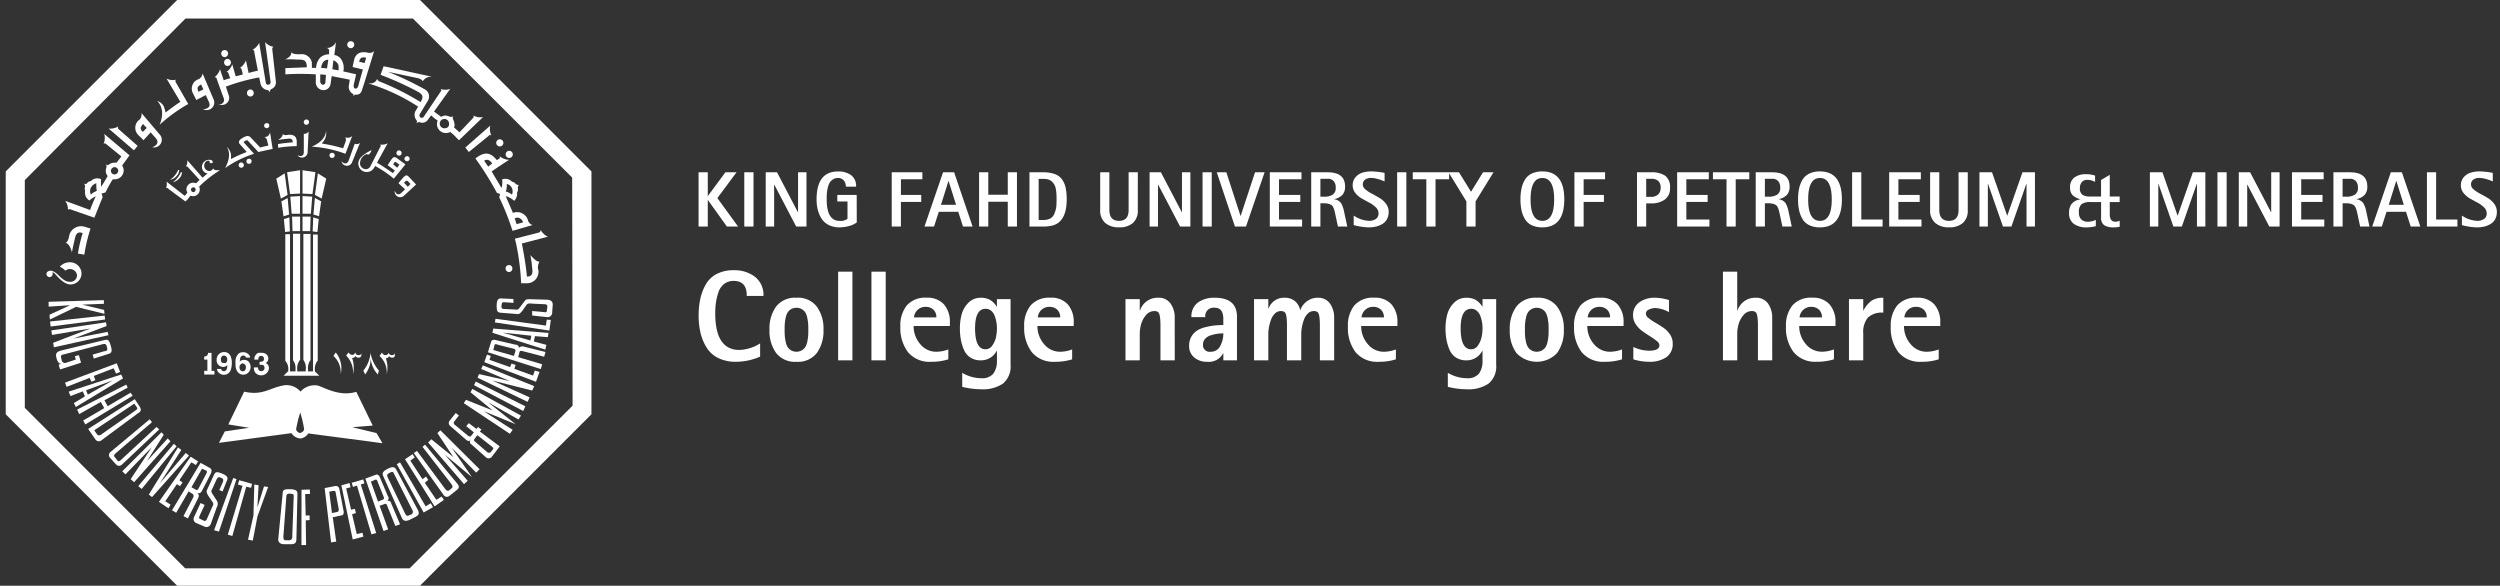 <svg xmlns="http://www.w3.org/2000/svg" xmlns:xlink="http://www.w3.org/1999/xlink" width="350" height="82" viewBox="0 0 350 82"><rect x="0" y="0" width="350" height="82" fill="#333333" stroke="none"/><defs><clipPath id="a"><rect width="350" height="82" fill="#fff"/></clipPath></defs><g clip-path="url(#a)"><g transform="translate(1 14)"><path d="M9.882,3.982H7.542q.036-2.106-1.836-2.106a2.082,2.082,0,0,0-1.35.45,2.48,2.48,0,0,0-.8,1.206,8.265,8.265,0,0,0-.333,1.431,10.982,10.982,0,0,0-.09,1.449q0,5.13,3.384,5.13a5.737,5.737,0,0,0,2.9-.918v1.854a8.5,8.5,0,0,1-3.384.72,5.476,5.476,0,0,1-2.457-.513,3.958,3.958,0,0,1-1.62-1.431A6.844,6.844,0,0,1,1.089,9.22,10.249,10.249,0,0,1,.81,6.736a10.922,10.922,0,0,1,.243-2.394,7.058,7.058,0,0,1,.774-2A3.712,3.712,0,0,1,3.348.9,4.992,4.992,0,0,1,5.706.382a4.7,4.7,0,0,1,3,.927A3.2,3.2,0,0,1,9.882,3.982Zm7.47,1.494a5.2,5.2,0,0,1,.936,3.24,5.271,5.271,0,0,1-.927,3.249A3.338,3.338,0,0,1,14.508,13.2a3.338,3.338,0,0,1-2.853-1.233,5.271,5.271,0,0,1-.927-3.249,5.271,5.271,0,0,1,.927-3.249,3.338,3.338,0,0,1,2.853-1.233A3.3,3.3,0,0,1,17.352,5.476ZM16.146,9.508q.018-.324.018-.792t-.018-.783a6.393,6.393,0,0,0-.108-.792,2.661,2.661,0,0,0-.252-.774,1.437,1.437,0,0,0-.5-.513,1.527,1.527,0,0,0-1.566,0,1.437,1.437,0,0,0-.495.513,2.661,2.661,0,0,0-.252.774,6.393,6.393,0,0,0-.108.792q-.018.315-.018.783t.018.783a6.393,6.393,0,0,0,.108.792,2.661,2.661,0,0,0,.252.774,1.437,1.437,0,0,0,.495.513,1.527,1.527,0,0,0,1.566,0,1.437,1.437,0,0,0,.5-.513,2.661,2.661,0,0,0,.252-.774A6.436,6.436,0,0,0,16.146,9.508ZM22.338,13h-2V.58h2ZM27,13H25V.58h2Zm8.982-4.806H30.906a3.8,3.8,0,0,0,.909,2.511,2.882,2.882,0,0,0,2.313,1.089,4.882,4.882,0,0,0,1.638-.324v1.386a7.685,7.685,0,0,1-2.394.342,3.907,3.907,0,0,1-3.249-1.341,5.591,5.591,0,0,1-1.071-3.591A4.435,4.435,0,0,1,29.961,5.3a3.423,3.423,0,0,1,2.763-1.071,3.073,3.073,0,0,1,2.43.936,3.694,3.694,0,0,1,.828,2.538Zm-1.89-1.206a1.424,1.424,0,0,0-.414-1.08,1.522,1.522,0,0,0-1.1-.4,1.563,1.563,0,0,0-1.1.414,1.637,1.637,0,0,0-.522,1.062Zm10.386,6.606a3.1,3.1,0,0,1-1.071,2.664,4.992,4.992,0,0,1-3.015.792,11.335,11.335,0,0,1-2.682-.342V14.746a5.326,5.326,0,0,0,2.646.756,2.054,2.054,0,0,0,1.71-.639A2.958,2.958,0,0,0,42.57,13V11.668h-.036A2.458,2.458,0,0,1,40.32,13a2.614,2.614,0,0,1-1.476-.4,2.422,2.422,0,0,1-.909-1.116,6.733,6.733,0,0,1-.423-1.422,8.829,8.829,0,0,1-.126-1.539,7.539,7.539,0,0,1,.243-1.953,3.642,3.642,0,0,1,.936-1.62,2.347,2.347,0,0,1,1.755-.711,2.55,2.55,0,0,1,1.278.288,2.89,2.89,0,0,1,.936.936h.036V4.432h1.908ZM42.57,8.518a4.959,4.959,0,0,0-.306-1.728,1.663,1.663,0,0,0-.495-.729,1.181,1.181,0,0,0-.783-.279q-1.476,0-1.476,2.736,0,2.934,1.476,2.934a1.138,1.138,0,0,0,.963-.567,3.122,3.122,0,0,0,.5-1.179A6.322,6.322,0,0,0,42.57,8.518Zm10.746-.324H48.24a3.8,3.8,0,0,0,.909,2.511,2.882,2.882,0,0,0,2.313,1.089A4.882,4.882,0,0,0,53.1,11.47v1.386a7.685,7.685,0,0,1-2.394.342,3.907,3.907,0,0,1-3.249-1.341,5.591,5.591,0,0,1-1.071-3.591A4.435,4.435,0,0,1,47.3,5.3a3.423,3.423,0,0,1,2.763-1.071,3.073,3.073,0,0,1,2.43.936,3.694,3.694,0,0,1,.828,2.538Zm-1.89-1.206a1.424,1.424,0,0,0-.414-1.08,1.522,1.522,0,0,0-1.1-.4,1.563,1.563,0,0,0-1.1.414,1.637,1.637,0,0,0-.522,1.062ZM67.464,13h-2V8.1q0-1.548-.306-1.836a.806.806,0,0,0-.576-.162,1.465,1.465,0,0,0-1.152.576,3.3,3.3,0,0,0-.675,1.269,5.089,5.089,0,0,0-.189,1.341V13h-2V4.432h2v1.6H62.6a2.583,2.583,0,0,1,2.538-1.8,2,2,0,0,1,1.737.81,3.353,3.353,0,0,1,.585,2.016Zm8.712,0H74.268v-.99h-.036A2.238,2.238,0,0,1,72,13.2a2.708,2.708,0,0,1-1.8-.6,2.034,2.034,0,0,1-.72-1.647A2.437,2.437,0,0,1,69.8,9.67a2.512,2.512,0,0,1,.783-.837,3.927,3.927,0,0,1,1.17-.477,8.726,8.726,0,0,1,1.251-.234q.54-.054,1.26-.072V7.2q0-1.566-1.206-1.566a1.161,1.161,0,0,0-1.314,1.314H69.8A2.375,2.375,0,0,1,70.713,4.9a3.876,3.876,0,0,1,2.349-.666q3.114,0,3.114,2.664ZM74.268,9.22a5.98,5.98,0,0,0-.864.063,5.66,5.66,0,0,0-.909.216,1.712,1.712,0,0,0-.774.486,1.138,1.138,0,0,0-.3.783.923.923,0,0,0,1.062,1.026A1.439,1.439,0,0,0,73.827,11,3.6,3.6,0,0,0,74.268,9.22ZM89.784,13h-2V8.1q0-1.548-.306-1.836a.806.806,0,0,0-.576-.162,1.133,1.133,0,0,0-.81.351,2.274,2.274,0,0,0-.549.882,6.5,6.5,0,0,0-.279,1.035,5.26,5.26,0,0,0-.09.918V13h-2V8.1q0-1.548-.306-1.836a.806.806,0,0,0-.576-.162,1.133,1.133,0,0,0-.81.351,2.274,2.274,0,0,0-.549.882,6.5,6.5,0,0,0-.279,1.035,5.26,5.26,0,0,0-.09.918V13h-2V4.432h2V5.746H80.6a2.279,2.279,0,0,1,2.25-1.512,2.2,2.2,0,0,1,1.413.45,2.139,2.139,0,0,1,.747,1.26h.036A2.646,2.646,0,0,1,86,4.711a2.45,2.45,0,0,1,1.458-.477,2,2,0,0,1,1.737.81,3.353,3.353,0,0,1,.585,2.016ZM98.64,8.194H93.564a3.8,3.8,0,0,0,.909,2.511,2.882,2.882,0,0,0,2.313,1.089,4.882,4.882,0,0,0,1.638-.324v1.386a7.685,7.685,0,0,1-2.394.342,3.907,3.907,0,0,1-3.249-1.341A5.591,5.591,0,0,1,91.71,8.266,4.435,4.435,0,0,1,92.619,5.3a3.423,3.423,0,0,1,2.763-1.071,3.073,3.073,0,0,1,2.43.936,3.694,3.694,0,0,1,.828,2.538ZM96.75,6.988a1.424,1.424,0,0,0-.414-1.08,1.522,1.522,0,0,0-1.1-.4,1.563,1.563,0,0,0-1.1.414,1.637,1.637,0,0,0-.522,1.062Zm15.714,6.606a3.1,3.1,0,0,1-1.071,2.664,4.992,4.992,0,0,1-3.015.792,11.335,11.335,0,0,1-2.682-.342V14.746a5.326,5.326,0,0,0,2.646.756,2.054,2.054,0,0,0,1.71-.639,2.958,2.958,0,0,0,.5-1.863V11.668h-.036A2.458,2.458,0,0,1,108.306,13a2.614,2.614,0,0,1-1.476-.4,2.422,2.422,0,0,1-.909-1.116,6.733,6.733,0,0,1-.423-1.422,8.829,8.829,0,0,1-.126-1.539,7.539,7.539,0,0,1,.243-1.953,3.642,3.642,0,0,1,.936-1.62,2.347,2.347,0,0,1,1.755-.711,2.55,2.55,0,0,1,1.278.288,2.89,2.89,0,0,1,.936.936h.036V4.432h1.908Zm-1.908-5.076a4.959,4.959,0,0,0-.306-1.728,1.663,1.663,0,0,0-.5-.729,1.181,1.181,0,0,0-.783-.279q-1.476,0-1.476,2.736,0,2.934,1.476,2.934a1.138,1.138,0,0,0,.963-.567,3.122,3.122,0,0,0,.5-1.179A6.323,6.323,0,0,0,110.556,8.518ZM121,5.476a5.2,5.2,0,0,1,.936,3.24A5.271,5.271,0,0,1,121,11.965a3.917,3.917,0,0,1-5.706,0,5.271,5.271,0,0,1-.927-3.249,5.271,5.271,0,0,1,.927-3.249,3.338,3.338,0,0,1,2.853-1.233A3.3,3.3,0,0,1,121,5.476ZM119.79,9.508q.018-.324.018-.792t-.018-.783a6.392,6.392,0,0,0-.108-.792,2.661,2.661,0,0,0-.252-.774,1.437,1.437,0,0,0-.5-.513,1.527,1.527,0,0,0-1.566,0,1.437,1.437,0,0,0-.5.513,2.661,2.661,0,0,0-.252.774,6.392,6.392,0,0,0-.108.792q-.018.315-.018.783t.018.783a6.392,6.392,0,0,0,.108.792,2.661,2.661,0,0,0,.252.774,1.437,1.437,0,0,0,.5.513,1.527,1.527,0,0,0,1.566,0,1.437,1.437,0,0,0,.5-.513,2.661,2.661,0,0,0,.252-.774A6.435,6.435,0,0,0,119.79,9.508ZM130.3,8.194h-5.076a3.8,3.8,0,0,0,.909,2.511,2.882,2.882,0,0,0,2.313,1.089,4.882,4.882,0,0,0,1.638-.324v1.386a7.685,7.685,0,0,1-2.394.342,3.907,3.907,0,0,1-3.249-1.341,5.591,5.591,0,0,1-1.071-3.591,4.435,4.435,0,0,1,.909-2.961,3.423,3.423,0,0,1,2.763-1.071,3.073,3.073,0,0,1,2.43.936,3.694,3.694,0,0,1,.828,2.538Zm-1.89-1.206A1.424,1.424,0,0,0,128,5.908a1.522,1.522,0,0,0-1.1-.4,1.563,1.563,0,0,0-1.1.414,1.637,1.637,0,0,0-.522,1.062Zm8.766,3.636a2.19,2.19,0,0,1-.918,1.953,4.057,4.057,0,0,1-2.322.621,7.468,7.468,0,0,1-2.268-.342V11.128a5.376,5.376,0,0,0,2.178.522q1.476,0,1.476-.774a.841.841,0,0,0-.378-.585,8.37,8.37,0,0,0-.927-.657q-.549-.342-1.089-.729a3.658,3.658,0,0,1-.918-.954,2.123,2.123,0,0,1-.378-1.2,2.17,2.17,0,0,1,.882-1.89,3.682,3.682,0,0,1,2.2-.63,7.567,7.567,0,0,1,1.944.324V6.25a4.335,4.335,0,0,0-1.908-.576,2.1,2.1,0,0,0-.882.207.644.644,0,0,0-.45.585.852.852,0,0,0,.387.621,7.347,7.347,0,0,0,.945.639q.558.324,1.107.693a3.424,3.424,0,0,1,.936.945A2.213,2.213,0,0,1,137.178,10.624ZM151.11,13h-2V8.1q0-1.548-.306-1.836a.806.806,0,0,0-.576-.162,1.465,1.465,0,0,0-1.152.576,3.3,3.3,0,0,0-.675,1.269,5.089,5.089,0,0,0-.189,1.341V13h-2V.58h2V6.034h.036a2.583,2.583,0,0,1,2.538-1.8,2,2,0,0,1,1.737.81,3.353,3.353,0,0,1,.585,2.016Zm8.856-4.806H154.89A3.8,3.8,0,0,0,155.8,10.7a2.882,2.882,0,0,0,2.313,1.089,4.882,4.882,0,0,0,1.638-.324v1.386a7.685,7.685,0,0,1-2.394.342,3.907,3.907,0,0,1-3.249-1.341,5.591,5.591,0,0,1-1.071-3.591,4.435,4.435,0,0,1,.909-2.961,3.423,3.423,0,0,1,2.763-1.071,3.073,3.073,0,0,1,2.43.936,3.694,3.694,0,0,1,.828,2.538Zm-1.89-1.206a1.424,1.424,0,0,0-.414-1.08,1.522,1.522,0,0,0-1.1-.4,1.563,1.563,0,0,0-1.1.414,1.637,1.637,0,0,0-.522,1.062Zm8.586-.666a2.854,2.854,0,0,0-2.16.693,3.185,3.185,0,0,0-.648,2.223V13h-2V4.432h2V6.016h.036a3.828,3.828,0,0,1,1.134-1.368,2.88,2.88,0,0,1,1.638-.414Zm7.974,1.872H169.56a3.8,3.8,0,0,0,.909,2.511,2.882,2.882,0,0,0,2.313,1.089,4.882,4.882,0,0,0,1.638-.324v1.386a7.685,7.685,0,0,1-2.394.342,3.907,3.907,0,0,1-3.249-1.341,5.591,5.591,0,0,1-1.071-3.591,4.435,4.435,0,0,1,.909-2.961,3.423,3.423,0,0,1,2.763-1.071,3.073,3.073,0,0,1,2.43.936,3.694,3.694,0,0,1,.828,2.538Zm-1.89-1.206a1.424,1.424,0,0,0-.414-1.08,1.522,1.522,0,0,0-1.1-.4,1.563,1.563,0,0,0-1.1.414,1.637,1.637,0,0,0-.522,1.062Z" transform="translate(96 23.45)" fill="#fff"/><path d="M6.325,0H4.763L2.112-3.7H2.09V0H.8V-7.59H2.09v3.311h.022L4.554-7.59H6.116L3.432-3.982ZM8.492,0H7.2V-7.59H8.492Zm7.414,0H14.465L11.4-5.863h-.022V0H10.2V-7.59h1.584L14.707-2h.022V-7.59h1.177Zm7.04-.572A3.124,3.124,0,0,1,21.84-.06a4.951,4.951,0,0,1-1.281.181,3.355,3.355,0,0,1-1.5-.313,2.521,2.521,0,0,1-1.007-.863,4.071,4.071,0,0,1-.55-1.237,5.918,5.918,0,0,1-.181-1.512q0-3.905,3-3.9a3,3,0,0,1,1.837.517,1.873,1.873,0,0,1,.693,1.606h-1.43a1.29,1.29,0,0,0-.292-.869,1.007,1.007,0,0,0-.809-.341,1.257,1.257,0,0,0-.737.214,1.472,1.472,0,0,0-.467.511,2.784,2.784,0,0,0-.253.748,5.214,5.214,0,0,0-.11.775q-.016.325-.017.743,0,3.014,1.815,3.014a1.531,1.531,0,0,0,1.1-.3v-2.42h-1.43v-.913h2.717Zm9.185-6.039h-3v2.189h2.838v.979H29.128V0H27.841V-7.59h4.29ZM39.16,0H37.818l-.66-2.057H34.43L33.77,0H32.428l2.6-7.59h1.551ZM36.85-3.036,35.805-6.369h-.022L34.738-3.036ZM45.375,0H44.088V-3.465H41.36V0H40.073V-7.59H41.36v3.146h2.728V-7.59h1.287Zm6.963-3.817q0,3.047-1.859,3.641A4.92,4.92,0,0,1,49.005,0H47.124V-7.59h1.881a4.854,4.854,0,0,1,1.633.237,2.145,2.145,0,0,1,1.023.732,3.08,3.08,0,0,1,.522,1.166A7.45,7.45,0,0,1,52.338-3.817Zm-1.419,0q0-.429-.016-.72a6.327,6.327,0,0,0-.077-.66,1.964,1.964,0,0,0-.187-.605,2.086,2.086,0,0,0-.33-.451,1.23,1.23,0,0,0-.533-.319,2.557,2.557,0,0,0-.77-.1h-.594V-.913h.594a2.14,2.14,0,0,0,1.078-.231,1.448,1.448,0,0,0,.572-.759,3.529,3.529,0,0,0,.231-.935Q50.919-3.245,50.919-3.817Zm11.374,1.5A2.31,2.31,0,0,1,61.6-.484a2.848,2.848,0,0,1-1.936.6A2.828,2.828,0,0,1,57.734-.5a2.291,2.291,0,0,1-.709-1.82V-7.59h1.287v5.269q0,1.529,1.353,1.529t1.342-1.529V-7.59h1.287ZM69.652,0H68.211L65.142-5.863H65.12V0H63.943V-7.59h1.584L68.453-2h.022V-7.59h1.177Zm2.992,0H71.357V-7.59h1.287Zm7.4-7.59L77.44,0H75.889L73.348-7.59H74.69l1.98,6.105h.022L78.705-7.59ZM85.294,0H80.773V-7.59h4.433v.979H82.06v2.189h2.981v.979H82.06V-.979h3.234Zm6.325,0H90.31l-.352-1.639q-.088-.418-.137-.6a2.778,2.778,0,0,0-.16-.429.768.768,0,0,0-.264-.341,1.526,1.526,0,0,0-.407-.171,2.342,2.342,0,0,0-.627-.072h-.506V0H86.57V-7.59h2.3q2.442,0,2.442,1.991a1.684,1.684,0,0,1-.374,1.171,2.136,2.136,0,0,1-1.133.589v.022a1.45,1.45,0,0,1,.929.523,3.539,3.539,0,0,1,.424,1.16ZM90-5.456a1.309,1.309,0,0,0-.286-.9,1.069,1.069,0,0,0-.847-.325H87.857v2.508h.506a2.245,2.245,0,0,0,1.2-.275A1.1,1.1,0,0,0,90-5.456Zm7.414,3.421a2.072,2.072,0,0,1-.237,1.007,1.733,1.733,0,0,1-.644.677,3.183,3.183,0,0,1-.885.358,4.375,4.375,0,0,1-1.029.115,8.812,8.812,0,0,1-2.1-.319V-1.529a4.173,4.173,0,0,0,2.145.737,1.653,1.653,0,0,0,.951-.259.9.9,0,0,0,.379-.8,1.146,1.146,0,0,0-.374-.825,3.755,3.755,0,0,0-.9-.655q-.528-.281-1.062-.583a3.084,3.084,0,0,1-.908-.775,1.676,1.676,0,0,1-.374-1.067,1.677,1.677,0,0,1,.4-1.149,2.1,2.1,0,0,1,.963-.632,4.139,4.139,0,0,1,1.243-.176,9.848,9.848,0,0,1,1.859.209v1.188q-.44-.176-.649-.247t-.567-.154a3.056,3.056,0,0,0-.687-.082,1.379,1.379,0,0,0-.819.231.806.806,0,0,0-.325.7.9.9,0,0,0,.374.682,4.807,4.807,0,0,0,.9.594q.528.275,1.062.594a3.124,3.124,0,0,1,.908.819A1.853,1.853,0,0,1,97.416-2.035ZM99.891,0H98.6V-7.59h1.287Zm5.984-6.611h-1.9V0h-1.287V-6.611h-1.9V-7.59h5.093Zm6.215-.979-2.508,4.07V0h-1.287V-3.52l-2.5-4.07h1.463l1.683,2.728,1.683-2.728Zm6.842-.121Q122-7.711,122-3.8T118.932.121a3.353,3.353,0,0,1-1.5-.308,2.213,2.213,0,0,1-.951-.869,4.1,4.1,0,0,1-.473-1.227,7.236,7.236,0,0,1-.143-1.513,7.236,7.236,0,0,1,.143-1.512,4.1,4.1,0,0,1,.473-1.227,2.213,2.213,0,0,1,.951-.869A3.353,3.353,0,0,1,118.932-7.711Zm0,6.919q1.65,0,1.65-3t-1.65-3q-1.65,0-1.65,3T118.932-.792Zm8.778-5.819h-3v2.189h2.838v.979h-2.838V0H123.42V-7.59h4.29ZM136.8-5.4a1.866,1.866,0,0,1-.748,1.644,3.268,3.268,0,0,1-1.914.523h-.671V0h-1.287V-7.59h1.958a3.463,3.463,0,0,1,1.98.473A1.946,1.946,0,0,1,136.8-5.4Zm-1.309,0a1.262,1.262,0,0,0-.33-.979,1.5,1.5,0,0,0-1.023-.3h-.671v2.53h.671a1.452,1.452,0,0,0,.984-.319A1.169,1.169,0,0,0,135.487-5.4ZM142.318,0H137.8V-7.59h4.433v.979h-3.146v2.189h2.981v.979h-2.981V-.979h3.234ZM147.9-6.611h-1.9V0h-1.287V-6.611h-1.9V-7.59H147.9ZM153.846,0h-1.309l-.352-1.639q-.088-.418-.137-.6a2.778,2.778,0,0,0-.16-.429.768.768,0,0,0-.264-.341,1.526,1.526,0,0,0-.407-.171,2.342,2.342,0,0,0-.627-.072h-.506V0H148.8V-7.59h2.3q2.442,0,2.442,1.991a1.684,1.684,0,0,1-.374,1.171,2.136,2.136,0,0,1-1.133.589v.022a1.45,1.45,0,0,1,.93.523,3.539,3.539,0,0,1,.423,1.16Zm-1.617-5.456a1.309,1.309,0,0,0-.286-.9,1.069,1.069,0,0,0-.847-.325h-1.012v2.508h.506a2.245,2.245,0,0,0,1.2-.275A1.1,1.1,0,0,0,152.229-5.456Zm5.566-2.255q3.069,0,3.069,3.916T157.795.121a3.353,3.353,0,0,1-1.5-.308,2.213,2.213,0,0,1-.951-.869,4.1,4.1,0,0,1-.473-1.227,7.236,7.236,0,0,1-.143-1.513,7.236,7.236,0,0,1,.143-1.512,4.1,4.1,0,0,1,.473-1.227,2.213,2.213,0,0,1,.951-.869A3.353,3.353,0,0,1,157.795-7.711Zm0,6.919q1.65,0,1.65-3t-1.65-3q-1.65,0-1.65,3T157.795-.792ZM166.562,0h-4.268V-7.59h1.287V-.979h2.981Zm5.445,0h-4.521V-7.59h4.433v.979h-3.146v2.189h2.981v.979h-2.981V-.979h3.234Zm6.479-2.321a2.31,2.31,0,0,1-.693,1.837,2.848,2.848,0,0,1-1.936.6,2.828,2.828,0,0,1-1.93-.621,2.291,2.291,0,0,1-.71-1.82V-7.59H174.5v5.269q0,1.529,1.353,1.529T177.2-2.321V-7.59h1.287ZM187.891,0h-1.177V-5.984h-.022L184.6,0h-1.188l-2.09-5.984H181.3V0h-1.177V-7.59h1.76L184-1.529h.022l2.123-6.061h1.749ZM199.76.033a3.969,3.969,0,0,1-.88.088,2.3,2.3,0,0,1-1.287-.3,1.234,1.234,0,0,1-.44-1.1V-3.421h-1.5a1.993,1.993,0,0,0-1.243.3,1.483,1.483,0,0,0-.363,1.177,1.277,1.277,0,0,0,.33.952,1.309,1.309,0,0,0,.957.324,2.386,2.386,0,0,0,1.078-.264v.88a5.071,5.071,0,0,1-1.287.176,2.987,2.987,0,0,1-1.777-.484,1.776,1.776,0,0,1-.676-1.551,1.93,1.93,0,0,1,.391-1.293,1.973,1.973,0,0,1,1.2-.6v-.022a2.411,2.411,0,0,1-1.094-.556,1.457,1.457,0,0,1-.357-1.072,1.632,1.632,0,0,1,.621-1.425,2.743,2.743,0,0,1,1.634-.445,3.9,3.9,0,0,1,1.243.2v.88a2.2,2.2,0,0,0-1.1-.286.926.926,0,0,0-.764.319,1.287,1.287,0,0,0-.258.836,1.055,1.055,0,0,0,.357.935,1.951,1.951,0,0,0,1.083.242h1.518v-2.31l1.221-.726V-4.2h1.386v.781h-1.386v1.716q0,1.034.792,1.034a1.64,1.64,0,0,0,.594-.143ZM211.75,0h-1.177V-5.984h-.022L208.461,0h-1.188l-2.09-5.984h-.022V0h-1.177V-7.59h1.76l2.112,6.061h.022L210-7.59h1.749Zm2.981,0h-1.287V-7.59h1.287Zm7.414,0H220.7l-3.069-5.863h-.022V0h-1.177V-7.59h1.584L220.946-2h.022V-7.59h1.177ZM228.4,0h-4.521V-7.59h4.433v.979H225.17v2.189h2.981v.979H225.17V-.979H228.4Zm6.325,0H233.42l-.352-1.639q-.088-.418-.137-.6a2.778,2.778,0,0,0-.16-.429.768.768,0,0,0-.264-.341,1.526,1.526,0,0,0-.407-.171,2.342,2.342,0,0,0-.627-.072h-.506V0H229.68V-7.59h2.3q2.442,0,2.442,1.991a1.684,1.684,0,0,1-.374,1.171,2.136,2.136,0,0,1-1.133.589v.022a1.45,1.45,0,0,1,.93.523,3.539,3.539,0,0,1,.423,1.16Zm-1.617-5.456a1.309,1.309,0,0,0-.286-.9,1.069,1.069,0,0,0-.847-.325h-1.012v2.508h.506a2.245,2.245,0,0,0,1.2-.275A1.1,1.1,0,0,0,233.112-5.456ZM241.846,0H240.5l-.66-2.057h-2.728L236.456,0h-1.342l2.6-7.59h1.551Zm-2.31-3.036-1.045-3.333h-.022l-1.045,3.333ZM247.038,0H242.77V-7.59h1.287V-.979h2.981Zm5.522-2.035a2.072,2.072,0,0,1-.236,1.007,1.733,1.733,0,0,1-.644.677,3.183,3.183,0,0,1-.885.358,4.375,4.375,0,0,1-1.029.115,8.812,8.812,0,0,1-2.1-.319V-1.529a4.173,4.173,0,0,0,2.145.737,1.653,1.653,0,0,0,.951-.259.9.9,0,0,0,.38-.8,1.146,1.146,0,0,0-.374-.825,3.756,3.756,0,0,0-.9-.655q-.528-.281-1.061-.583a3.084,3.084,0,0,1-.908-.775,1.676,1.676,0,0,1-.374-1.067,1.677,1.677,0,0,1,.4-1.149,2.1,2.1,0,0,1,.963-.632,4.139,4.139,0,0,1,1.243-.176,9.848,9.848,0,0,1,1.859.209v1.188q-.44-.176-.649-.247t-.566-.154a3.056,3.056,0,0,0-.687-.082,1.379,1.379,0,0,0-.82.231.806.806,0,0,0-.324.7.9.9,0,0,0,.374.682,4.806,4.806,0,0,0,.9.594q.528.275,1.061.594a3.124,3.124,0,0,1,.908.819A1.853,1.853,0,0,1,252.56-2.035Z" transform="translate(96 17.711)" fill="#fff"/></g><g transform="translate(0.803)"><path d="M72.6,56.88l-6.95-3.46-.23.51,6.89,3.61Z" transform="translate(0.143)" fill="#fff"/><path d="M58,0H24L0,24V58L24,82H58L82,58V24ZM79.36,56.79,56.54,79.57H25.12L2.67,57.1V25.21L25.17,2.59H57L79.3,24.86Z" fill="#fff"/><path d="M38.14,20.69a16.76,16.76,0,0,1,2.6-.23v-.59c0-.71-.34-1.06-1.19-1,0,0-.58.16-.76-.12a.71.71,0,0,1-.2.47,1.93,1.93,0,0,1-.48.39,9.284,9.284,0,0,1,1-.15c.36,0,1.1-.28,1.07.47h0a20.44,20.44,0,0,0-2.07.24Z" fill="#fff"/><path d="M41.88,18.73h-.15v2.55h0c0,.87-.85.48-.9.44a.79.79,0,0,0,1.44-.48l.13-2.86a.64.64,0,0,1-.52.35Z" fill="#fff"/><path d="M42.08,17.47a.37.37,0,0,0,.38-.35.36.36,0,0,0-.33-.39.371.371,0,1,0-.05.74Z" fill="#fff"/><path d="M49,20.15h-.15L48,22.5h0c-.33.79-1,.11-1,.08a.78.78,0,0,0,1.51.08L49.6,20a.67.67,0,0,1-.6.15Z" fill="#fff"/><path d="M45.67,22.11a.36.36,0,0,0,.39-.36.34.34,0,0,0-.34-.35.33.33,0,0,0-.39.32.35.35,0,0,0,.34.39Z" fill="#fff"/><path d="M48.52,19s-.25.43-1,.23a.57.57,0,0,1,.09.47c0,.08-.2.55-.37,1.06a25,25,0,0,0-3-.67,2.79,2.79,0,0,0,.45-.63,2.07,2.07,0,0,0,.15-1.17c0,.31-.13,1.45-2,2.24a16.47,16.47,0,0,1,4.72,1Z" fill="#fff"/><path d="M57.45,25.83,56.38,24.7c-.31-.28-.45-.12-.8.23l-.6.71.92.87-.53.51h0c-.6.54-.91-.28-.91-.32a.78.78,0,0,0,1.33.67Zm-1.7-.26.19-.16a.24.24,0,0,1,.4,0l.33.35-.38.39Z" fill="#fff"/><path d="M55.07,21.79a.36.36,0,0,0,.36-.35.4.4,0,0,0-.35-.39.38.38,0,0,0-.38.39A.36.36,0,0,0,55.07,21.79Z" fill="#fff"/><path d="M56.18,22.58a.37.37,0,0,0,.37-.35.36.36,0,0,0-.36-.36.37.37,0,0,0-.37.36.36.36,0,0,0,.36.35Z" fill="#fff"/><path d="M54.78,22.15c-.35-.24-.54-.2-.82.23l-.49.75,1,.74-.27.36c-.4-.28-1.62-1.1-2.22-1.45l1.49-2.72a1.59,1.59,0,0,1-1.08.16.19.19,0,0,1,.08.28s-1.39,2.71-1.4,2.75a.72.72,0,0,1-1,.35.83.83,0,0,1-.45-.94,1.42,1.42,0,0,1,.93-1.1.24.24,0,0,0,.36,0,1,1,0,0,0,.29-.55c-.33.19-1.49.74-1.75,1.45a1.18,1.18,0,0,0,2.1,1.06l.17-.28a15.84,15.84,0,0,1,2.61,1.77l1.63-2Zm-.53.86.14-.23c.12-.16.18-.16.34,0l.39.27-.32.43Z" fill="#fff"/><path d="M36.56,17.94a.36.36,0,0,0,.34-.39.34.34,0,0,0-.39-.31.351.351,0,1,0,.05.7Z" fill="#fff"/><path d="M33,23.48a.36.36,0,0,0,.34-.39.4.4,0,0,0-.4-.35.38.38,0,0,0-.33.39.36.36,0,0,0,.39.35Z" fill="#fff"/><path d="M34.09,22.93a.35.35,0,0,0,.33-.39.33.33,0,0,0-.39-.31.34.34,0,0,0-.33.39.33.33,0,0,0,.39.31Z" fill="#fff"/><path d="M36.77,20.38c-.58.12-1.15.27-1.15.27l-1.29-1.37a.66.66,0,0,0-.56-.24,2.67,2.67,0,0,0-.86.43c-.21.16-.37.44-.17.67l1,1.14a18.82,18.82,0,0,0-2.22,1,2.42,2.42,0,0,0,0-.75,2,2,0,0,0-.59-1c.17.24.76,1.22-.22,3a15,15,0,0,1,4.05-2L33.3,19.91a.75.75,0,0,1,.53-.28l1.54,1.65c.54-.12,1.39-.31,2-.43L37,18.53a1,1,0,0,1-.33.55,3.4,3.4,0,0,0-.52.2s.32-.16.44.39Z" fill="#fff"/><path d="M30,23.83h-.47c-.42,0-.5-.27-.5-.27a.56.56,0,0,1-.72.35.72.72,0,0,1-.52-.74c0-.47.41-.79.74-.63,0,.16.05.31.15.31s.31,0,.3-.19a.26.26,0,0,0-.2-.24,1,1,0,0,0-1.31.87.93.93,0,0,0,.8,1,7.169,7.169,0,0,0-.71.59l-2.14-2.44a1.35,1.35,0,0,1-.22.9.173.173,0,0,1,.24,0c.13.11,1.13,1.22,1.7,1.85-.21.19-.36.35-.48.47a1.05,1.05,0,0,0-.36-.08.94.94,0,0,0-1,.87.85.85,0,0,0,.13.5,3.85,3.85,0,0,1-.37.47l-2.56-2a1.43,1.43,0,0,1-.06.94.16.16,0,0,1,.25,0c.17.16,2.48,1.85,2.48,1.85l.12-.16h.06c.01,0,.3-.39.51-.66a.73.73,0,0,0,.3.07.92.92,0,0,0,1-.86.86.86,0,0,0-.09-.47A16.26,16.26,0,0,1,30,23.83ZM26.24,26.9a.37.37,0,0,1-.31-.35.34.34,0,0,1,.36-.32.31.31,0,0,1,.29.36.33.33,0,0,1-.34.31Z" fill="#fff"/><path d="M23,25.17a3,3,0,0,0,1.13-1.37h.15a1.18,1.18,0,0,1-.37.86,1.48,1.48,0,0,1-.91.51Z" fill="#fff"/><path d="M23.38,25.52a3.19,3.19,0,0,0,1.13-1.41h.15a1.15,1.15,0,0,1-.36.86,1.73,1.73,0,0,1-.92.55Z" fill="#fff"/><path d="M37.31,6.87c0-.31.23-.31.23-.31a1.92,1.92,0,0,1-1.23-.67l.77,5.57a.35.35,0,0,1-.28.4.32.32,0,0,1-.39-.28L35.48,6a2.14,2.14,0,0,1-1,1s.25-.12.31.19c0,.12.28,1.49.51,2.71a13,13,0,0,0-1.3.32l-.37-1.77a2.19,2.19,0,0,1-.9,1.1s.23-.12.3.2l.17.66c-.35.12-.71.2-1,.28L31.71,9a2.09,2.09,0,0,1-.84,1.1s.23-.12.32.2l.24.66a6.05,6.05,0,0,0-.91.28L30,9.7a2.18,2.18,0,0,1-.81,1.14.24.24,0,0,1,.34.16c0,.07,1,2.78,1,2.78a.62.62,0,0,1-.6.83.57.57,0,0,1-.24-.08.87.87,0,0,0,.5.16,1,1,0,0,0,1.06-1.26l-.43-1.3a26.43,26.43,0,0,1,4.66-1.29c.11.51.19.86.19.86a1.13,1.13,0,0,0,.93.9c.26,0,.35.36.35.36a.79.79,0,0,1,.18-.47,1,1,0,0,0,.69-1.06h0S37.34,7.07,37.31,6.87Z" fill="#fff"/><path d="M48.31,6.75a.49.49,0,0,0,.48-.51.46.46,0,0,0-.48-.47.48.48,0,0,0-.5.47.51.51,0,0,0,.5.51Z" fill="#fff"/><path d="M64.83,21.28l-.49-.63,3.49-3.06A2.18,2.18,0,0,0,68,19a.22.22,0,0,0-.37,0Z" fill="#fff"/><path d="M18.46,20.42l-.51.63L14.41,18a2.22,2.22,0,0,0,1.38-.32.256.256,0,0,0,0,.39Z" fill="#fff"/><path d="M30.65,8a.51.51,0,0,0,.48-.51.48.48,0,1,0-.96-.01.5.5,0,0,0,.48.52Z" fill="#fff"/><path d="M31.05,9.23a.47.47,0,0,0,.48-.48.51.51,0,0,0-.48-.51.5.5,0,0,0-.48.51.47.47,0,0,0,.48.48Z" fill="#fff"/><path d="M34.25,13.51a.47.47,0,0,0,.47-.48.5.5,0,0,0-.47-.51.51.51,0,0,0-.48.51.47.47,0,0,0,.48.48Z" fill="#fff"/><path d="M11,35.65A23.24,23.24,0,0,1,11.87,32L11,31.73a1.72,1.72,0,0,0-2.1,1.18s-.13,1-.51,1.06a1.22,1.22,0,0,1,.55.51,2.82,2.82,0,0,1,.32.86s.23-1.14.3-1.41c.16-.51.16-1.73,1.21-1.29h0a19.87,19.87,0,0,0-.66,2.86Z" fill="#fff"/><path d="M27.56,10.29a1.11,1.11,0,0,1-.51.78A1.39,1.39,0,0,0,26.18,13l.5,1L28,13.31l.44.95h0c.45,1-.78,1.06-.85,1a1.06,1.06,0,0,0,1.48-1.41ZM27,12.84a.75.75,0,0,1-.11-.63c.06-.16.46-.39.46-.39l.32.7Z" fill="#fff"/><path d="M19,15.82a1.11,1.11,0,0,1-.24.91,1.4,1.4,0,0,0-.25,2.12l.78.78,1-1.1.7.79h0c.75.86-.41,1.29-.49,1.29a1.08,1.08,0,0,0,1-1.84Zm.2,2.64a.77.77,0,0,1-.31-.55,1.54,1.54,0,0,1,.33-.55l.52.55Z" fill="#fff"/><path d="M23.8,11.5c-.15-.27.09-.35.09-.35A2,2,0,0,1,22.51,11l1.94,3.26c-.51.32-1.3.9-2.08,1.49a3.59,3.59,0,0,0-.32-1,1.71,1.71,0,0,0-.85-.63c.32.32,1.16,1.34.35,3.34a22.12,22.12,0,0,1,4-2.9Z" fill="#fff"/><path d="M51.58,7.14a.92.92,0,0,1-.87.24c-1.15-.27-1.74.23-1.92.94l-.23,1.06L50,9.73l-.57,2s-.1.74-.49.67-.16-.79-.16-.79l.27-1.21L47.26,10A2.16,2.16,0,0,0,47,8.36a1.388,1.388,0,0,0-1-.66l.24-1.81a1.41,1.41,0,0,1-1.35.82h0a.44.44,0,0,1,.38.55v.35A1.75,1.75,0,0,0,44,8.09a2.28,2.28,0,0,0-.55,1.41h-.59V8.79a1.45,1.45,0,0,0-1.53-1.21S40.22,7.7,40,7.3a.93.93,0,0,1-.23.59,2,2,0,0,1-.66.43,12.81,12.81,0,0,1,1.37,0c.92.08,1.68-.19,1.67,1.1l-3,.12v.87a33.851,33.851,0,0,1,4.26,0v1.11a1.075,1.075,0,0,0,.93,1.09,1,1,0,0,0,1.14-.9l.15-1.06c.54.12,1.68.32,2.54.51l-.12.75a1.1,1.1,0,0,0,.6,1.25.4.4,0,0,1,0,.36.74.74,0,0,1,.28-.28c.62.08.87-.27,1-.82C50,12.33,51.49,7.42,51.58,7.14Zm-6.83,4.44a.34.34,0,0,1-.36.28c-.24,0-.36-.36-.36-.36V10.41l.8.07Zm.23-2-.82-.08c.05-.59.36-1.14,1-1.14Zm1.58.27-.83-.16.14-1.25a1.25,1.25,0,0,1,.68.59,1.66,1.66,0,0,1,.01.86Zm2.92-1.21a.77.77,0,0,1,.32-.55,1,1,0,0,1,.66,0l-.22.74Z" fill="#fff"/><path d="M7.57,37.35a2.18,2.18,0,0,1,.78.55,1,1,0,0,1,1.62.55.91.91,0,0,1-1,1c-.26,0-.68,0-1.58-.91S6,37.9,5.8,38.09h0a.43.43,0,0,0-.1.28.46.46,0,0,0,.45.43.49.49,0,0,0,.43-.47.51.51,0,0,0-.06-.2c.21,0,.31.12.72.59.88.94,1.49,1.14,1.93,1.1a1.54,1.54,0,0,0,1.44-1.57A1.61,1.61,0,0,0,9,36.72a1.81,1.81,0,0,0-1.43.63Z" fill="#fff"/><path d="M65.42,16.14s.22.15,0,.39-1.9,2-1.9,2-.41-.4-.75-.67a1.4,1.4,0,0,0,.07-.4,2.31,2.31,0,0,0-.2-.74.49.49,0,0,1,0-.47.47.47,0,0,1-.51.07,2.65,2.65,0,0,0-.54-.15,1.26,1.26,0,0,0-.63.19l-1-.74,2.27-3.18a2,2,0,0,1-1.39,0,.22.22,0,0,1,.07.35l-2.37,3.53a.33.33,0,0,1-.47.12.35.35,0,0,1-.1-.47L59.1,14.1a1.14,1.14,0,0,0-.48-1.62,45.67,45.67,0,0,0-5.12-2.43l4.23.9c.53.16.63.35.65.44a1.343,1.343,0,0,1,1.38-.63L52.9,9.27l-.42,1.21a44.24,44.24,0,0,1,4.92,2.2c.61.35,1.34.59.67,1.61a35.78,35.78,0,0,0-5.51-2.79S52,11.35,52,11c0,0-.14.79-1.26.67a27.32,27.32,0,0,1,7,3.26l-.34.55a1.18,1.18,0,0,0,.09,1.33c.18.16,0,.48,0,.48a.55.55,0,0,1,.42-.2.94.94,0,0,0,1.19-.32h0l.45-.62.44.39.48.35a1.18,1.18,0,0,0-.1.48,1.24,1.24,0,0,0,1.24,1.25,1.18,1.18,0,0,0,.63-.15,5,5,0,0,0,.46.39l.75.78,3.38-3.26a1.9,1.9,0,0,1-1.41-.24Zm-3.84,1.8a.653.653,0,1,1,.48-.54.52.52,0,0,1-.48.54Z" fill="#fff"/><path d="M70.31,38.09a.49.49,0,0,0,.47-.51.46.46,0,0,0-.47-.47.47.47,0,0,0-.48.47.5.5,0,0,0,.48.51Z" transform="translate(0.15)" fill="#fff"/><path d="M73.91,36.32a3.94,3.94,0,0,1-.61-.62s.18,1.06.2,1.33c0,.59.44,1.69-.69,1.69h0c-.17-2-.71-4.63-.71-4.63l3.64-.95a2.26,2.26,0,0,1-1-.94.36.36,0,0,1-.26.36l-3.36.86c.06.24.13.47.2.79h0A33.94,33.94,0,0,1,72,39.66h.86a1.62,1.62,0,0,0,1.57-1.76,1.53,1.53,0,0,1,.14-1.26,1,1,0,0,1-.66-.32Z" transform="translate(0.155)" fill="#fff"/><path d="M69.17,20.5a.5.5,0,1,0-.5-.5A.5.5,0,0,0,69.17,20.5Z" fill="#fff"/><path d="M70.31,22.11a.5.5,0,1,0-.47-.51.49.49,0,0,0,.47.51Z" transform="translate(0.15)" fill="#fff"/><path d="M73,30.94a1.59,1.59,0,0,0-2.14-1.13c-.11-.32-.87-2-1-2.36a3.06,3.06,0,0,1,1.18.67,1.43,1.43,0,0,0,.4-1.18.68.68,0,0,0,.13-.43c-.09-.51.17-.63.17-.63s-.3.12-.62-.28a.83.83,0,0,0-.38-.16,1.26,1.26,0,0,0-1.4-.31,2.45,2.45,0,0,1-.08,1.18C68.39,24.86,67.88,24,67.88,24l.92-.63,1.53-1a2.16,2.16,0,0,1-1.33-.5.29.29,0,0,1-.14.4s-.13.07-.25.15c-.74-.94-1.59-1.37-3-.23a41.82,41.82,0,0,1,3,4.79l.45.19-.11.47a36.36,36.36,0,0,1,1.86,4.68l2.8-.82a.91.91,0,0,1-.61-.56Zm-3-5.18a1,1,0,0,1,.73.59,1.17,1.17,0,0,1,0,.9,2.25,2.25,0,0,0-.86-.43A2.62,2.62,0,0,0,70,25.76ZM66.83,22.5c.5-.31.87,0,1.13.39l-.56.44Zm4.55,8.88-.27-.79a.68.68,0,0,1,.77,0,.92.92,0,0,1,.4.54Z" transform="translate(0.144)" fill="#fff"/><path d="M17.33,21.75l-3.54-3a2.17,2.17,0,0,1-.1,1.42.23.23,0,0,1,.37,0l2.13,1.73-.67.87h-.3a1.34,1.34,0,0,0-.87.35A.57.57,0,0,1,14,23a.52.52,0,0,1,.11.39,1.4,1.4,0,0,0-.1.51,1.14,1.14,0,0,0,.26.75c-.19.35-.91,1.53-.92,1.49a8.58,8.58,0,0,1,0-1.06,1.28,1.28,0,0,0-1.44.28.67.67,0,0,0-.56.35.51.51,0,0,1-.41,0,.6.6,0,0,1,.18.39.77.77,0,0,0,0,.59,1.33,1.33,0,0,0,.58,1.38,4,4,0,0,1,.9-.59s-.54,1.18-.79,1.92L8.33,28.12a2.13,2.13,0,0,1,.38,1.33s0-.23.32-.15l3.38,1.18s.85-2.17,1.16-2.87l-.15-.51.54-.16c.34-.67.66-1.26.95-1.73L15,25.1a.83.83,0,0,0,.27,0,1.24,1.24,0,0,0,1.24-1.21,1.18,1.18,0,0,0-.22-.71ZM12.38,26.9a1.21,1.21,0,0,0-.45.35,1.1,1.1,0,0,1,0-1,1.23,1.23,0,0,1,.76-.59,3.53,3.53,0,0,0,0,.59,2.669,2.669,0,0,0,.06.47S12.54,26.82,12.38,26.9Zm2.85-2.48a.51.51,0,0,1-.51-.51.53.53,0,0,1,.52-.51.52.52,0,0,1,.51.51.53.53,0,0,1-.52.51Z" fill="#fff"/><path d="M69.16,62.49l-2.79-2.08.23-.27-.49-.36-.2.28-1.08-.82-.36.42,1.07.87-.4.51c-.16.2-.47-.08-.47-.08l-1.75-1.45a.36.36,0,0,1-.18-.43l.7-.91L63,57.82l-.84,1.06a.52.52,0,0,0,.1.78l2.17,1.89c.32.27.48.2.62.08a.41.41,0,0,0,.15.59l2.08,1.85a.57.57,0,0,0,.8-.16Zm-.94.4-.27.35a.38.38,0,0,1-.52.08l-1.6-1.38c-.28-.23-.32-.31-.24-.43l.43-.59,2,1.57c.1.12.34.2.2.4Z" fill="#fff"/><path d="M70.92,41.86l-1.76-.08c-.32,0-.57.16-.58,1s.13.94.53,1l2.42.19s.24.08.65-.47l.61-.86c.19-.2.41-.16,1-.12l1.52.07c.17,0,.38.08.37.32l-.07.55c0,.23-.15.31-.42.23l-1.64-.15v.63l2.13.23a.63.63,0,0,0,.67-.67l.08-1.06c0-.47-.27-.67-.75-.71l-2.37-.07c-.39,0-.66,0-.77.2l-.71.94c-.33.47-.52.31-.52.31l-1.6-.08c-.39,0-.5-.11-.45-.51s.08-.47.52-.43l1.16.08Z" transform="translate(0.151)" fill="#fff"/><path d="M74.58,52.07l-.66-.19-.24.7-2.62-.94.18-.55-.58-.19-.19.5-2.89-1.02.18-.54-.53-.2-.38,1.06,7.24,2.75Z" transform="translate(0.147)" fill="#fff"/><path d="M76.16,44.79l-.57-.04-.11.83-7.06-.95-.09.51,7.63,1.14Z" transform="translate(0.15)" fill="#fff"/><path d="M71.99,58.18l-6.81-3.73-.25.47,3.1,2.55L64.3,55.98l-.32.46,6.45,4.29.4-.55-4.08-2.63,4.51,1.85L67.4,56.33l4.25,2.4Z" transform="translate(0.141)" fill="#fff"/><path d="M72.23,49.16l3,.78.19-.66-3.18-.79s-.43,0-.54.24a.437.437,0,0,0-.47-.47l-2.7-.63s-.62-.24-.74.27l-.43,1.42,7.4,2.35.19-.67L71.6,50l.18-.72C71.86,49.08,72,49.12,72.23,49.16ZM71,49.83,68.11,49l.15-.59s0-.32.34-.2,2.29.59,2.29.59.39.08.32.35Z" transform="translate(0.148)" fill="#fff"/><path d="M65.91,52.88l7.01,3.38.28-.63-5.23-2.36,5.59,1.41.28-.62-7.19-2.91-.23.51,4,1.69-4.31-.98Z" transform="translate(0.145)" fill="#fff"/><path d="M75.74,47.2l.1-.59L68.11,46l-.13.59,7.41,2.36.15-.67-1.76-.47.16-.75Zm-2.44.47-3.87-1.1,4,.43Z" transform="translate(0.149)" fill="#fff"/><path d="M13.85,44.18l.06.55-7.63.98-.07-.7Z" fill="#fff"/><path d="M14.04,45.12,6.38,46.26l.1.63,5.37-.9-5.21,2,.1.63,7.63-1.69-.1-.47-4.79.94,4.64-1.76Z" fill="#fff"/><path d="M6.18,44.73l3.67-1.77,3.98.98-.06-.55-3.06-.74,3.04-.12-.02-.51L6,42.25l.01.68,3.01-.2L6.13,44.06Z" fill="#fff"/><path d="M10.54,50.78l-.3-1.06-.56.15.13.47-1.43.47a.45.45,0,0,1-.53-.31L7.74,50c-.07-.27.18-.35.41-.39l5.41-1.42c.37-.07.5-.07.62.43s-.11.52-.41.56l-1.6.47.16.55,2-.63c.42-.12.64-.27.38-1.14s-.38-.94-.9-.82L7.69,49.09c-.5.16-.75.35-.61.94,0,0,.17.95.72.9l-.4.13.21.66Z" fill="#fff"/><path d="M58.35,62.56l4,5.15c.22.31.27.47.1.63l-.36.31c-.24.15-.43,0-.62-.27l-3.9-5.26-.44.31,4.13,5.81a.55.55,0,0,0,.83.2l1-.79c.29-.24.5-.43.19-.86L58.7,62.25Z" fill="#fff"/><path d="M40.84,69.2c0-.4-.06-.67-1-.71s-1.05.16-1.07.59l-.62,6.44c0,.47.37.67.85.67h.94c.48,0,.72-.15.75-.62Zm-1.18,6.44h-.49c-.25,0-.31-.28-.3-.51l.41-5.54c0-.35.09-.51.59-.47s.45.16.44.51l-.2,5.66A.43.43,0,0,1,39.66,75.64Z" fill="#fff"/><path d="M54.69,65.78c-.2-.35-.41-.55-1.19-.16s-.82.67-.64,1.06l2.63,5.9c.22.42.64.39,1.07.19l.85-.43c.43-.24.51-.47.31-.9ZM56.82,72l-.45.19c-.21.08-.36-.08-.47-.31l-2.4-5c-.15-.35-.17-.47.28-.7s.47-.08.64.27l2.53,5a.43.43,0,0,1-.13.55Z" fill="#fff"/><path d="M42.55,72.81l-.02-.66-.54.03-.07-3.02h.68l-.03-.63-1.16.04-.01,7.74h.65L42,72.85Z" fill="#fff"/><path d="M47.29,71.48l-.58-3a.49.49,0,0,0-.6-.43l-1.46.28.9,7.61.72-.12-.49-3.41,1.15-.24S47.44,72.22,47.29,71.48Zm-.9.2-.72.15-.38-3,.47-.08c.24-.08.4,0,.42.15l.44,2.36S46.67,71.63,46.39,71.68Z" fill="#fff"/><path d="M50.07,75.13l-.13-.55-.8.19-.65-2.78.54-.16-.15-.59-.53.12-.69-2.98.61-.16-.13-.59-1.15.31,1.59,7.58Z" fill="#fff"/><path d="M61.34,69.98l-.32-.47-.73.47-1.62-2.39.48-.4-.31-.47-.5.36-1.7-2.6.62-.43-.3-.47-1.06.71,4.14,6.6Z" fill="#fff"/><path d="M59.82,71l-.32-.55-.71.44L55.2,64.72l-.45.27,3.76,6.76Z" fill="#fff"/><path d="M51.86,74.62l-2.15-6.79.51-.16-.17-.55-1.61.47.17.58.56-.19,2.03,6.83Z" fill="#fff"/><path d="M66.34,65.7l-5.49-5.46-.42.39,2.25,3.38L59.59,61.5l-.46.44,5.03,5.84.51-.47-3.19-3.65,3.79,3.14-2.83-4.12,3.42,3.49Z" fill="#fff"/><path d="M53.41,70.81l1.14,2.83.65-.24-1.34-3.18a.62.62,0,0,0-.44-.12.45.45,0,0,0,.07-.66l-1.07-2.52s-.19-.67-.67-.43l-1.4.51,2.54,7.34.65-.23-1.2-3.3.68-.24C53.25,70.45,53.33,70.61,53.41,70.81Zm-1.29-.59-1-2.79.53-.23s.26-.2.38.15l.88,2.2s.15.31-.12.4Z" fill="#fff"/><path d="M30.36,68.8,31,67.2c.11-.32.06-.59-.74-.91s-.91-.19-1.11.2l-1,2.16s-.14.23.23.79l.59.86c.19.31.05.43-.06.67l-.76,1.72c-.07.16-.21.31-.44.2l-.48-.24c-.22-.07-.18-.23-.06-.5l.68-1.46-.57-.27-.93,2a.61.61,0,0,0,.38.83l1,.43a.66.66,0,0,0,1-.39L29.55,71a.85.85,0,0,0,0-.91L29,69.24c-.35-.51-.16-.63-.16-.63l.66-1.45c.16-.35.32-.4.62-.28s.43.24.25.67l-.47,1.06Z" fill="#fff"/><path d="M21.11,59.77,16.2,64.33c-.24.24-.4.31-.56.15L15.27,64c-.17-.15-.13-.31.12-.54l5.09-4.36-.33-.4-5.46,4.56a.54.54,0,0,0-.09.82l.7.79c.34.39.6.47,1,.15l5.18-4.9Z" fill="#fff"/><path d="M22.78,71.16l.3-.51-.75-.47,1.63-2.4.44.28.35-.51-.44-.32L26,64.72l.61.39.32-.51-1.04-.66-4.44,6.32Z" fill="#fff"/><path d="M31.72,75.05l1.95-6.91.68.15.14-.55-1.8-.51-.19.6.65.19-2.06,6.83Z" fill="#fff"/><path d="M26.19,69.75l-1.31,2.51.62.32,1.43-2.83c.23-.48,0-.63-.1-.71.14,0,.42.08.59-.24.35-.62,1.29-2.51,1.29-2.51s.31-.55-.15-.78l-1.28-.71-4,6.64.58.35,1.74-3,.42.27C26.44,69.27,26.29,69.55,26.19,69.75ZM26,68.21l1.48-2.59.55.24c.28.15.07.39,0,.55l-1.05,2a.26.26,0,0,1-.35.16Z" fill="#fff"/><path d="M31.85,66.92l.46.16-2.46,7.34-.68-.19Z" fill="#fff"/><path d="M23.54,62.13l.38.35-4.89,5.97-.48-.39Z" fill="#fff"/><path d="M21.8,60.52l-5.49,5.46.45.43,3.7-3.81-2.97,4.48.48.43,5.09-5.73-.38-.4-2.91,3.18,2.35-3.69Z" fill="#fff"/><path d="M36.74,68.17l-.58-.07-.93,2.94.17-3.1-.6-.11-.12,4.35-.76,3.38.67.12.65-3.38Z" fill="#fff"/><path d="M24.12,62.64l-4.09,6.6.45.35,5.18-5.81-.46-.36-3.63,4.25,3.01-4.68Z" fill="#fff"/><path d="M9.53,56.43l.28.55,6.61-4-.26-.55-7.35,2.4.26.62,1.71-.66.31.7Zm1.72-1.8L15,53.25l-3.51,2Z" fill="#fff"/><path d="M10.84,58.87l.3.55,6.63-4.01-.3-.43-3.2,1.89-.45-.83,3.25-1.77-.19-.43-6.89,3.5.3.63,3.02-1.7.48.87Z" fill="#fff"/><path d="M18.58,57.81s.6-.24.18-.87-.69-1.06-.69-1.06l-6.53,4.17,1,1.45a.58.58,0,0,0,.89.12C14,61.19,18.58,57.81,18.58,57.81Zm-5.89,2.86-.3-.43L18,56.51l.38.55c.14.24-.24.4-.31.47s-4.22,2.95-4.75,3.34c-.32.13-.41.13-.63-.2Z" fill="#fff"/><path d="M11.75,52.9l.25.55.55-.23-.22-.59,2.78-1.07.34.75.56-.24-.47-1.21L8.3,53.57l.22.59Z" fill="#fff"/><path d="M39.47,27.72l-.88.47.3,2.09.78-.24Z" fill="#fff"/><path d="M39.71,30.43l-.77.24.17,1.81.67-.08Z" fill="#fff"/><path d="M39.8,27.17l-.41-3.06,1.82-.28L41.2,27.1Z" fill="#fff"/><path d="M37.88,25.01l.64,2.79.94-.51-.41-3.02Z" fill="#fff"/><path d="M39.84,27.53l.19,2.39H41.2V27.45Z" fill="#fff"/><path d="M40.09,30.32l.06,2.04h1.06V30.32Z" fill="#fff"/><path d="M43.28,27.72l.88.47-.3,2.09-.78-.24Z" fill="#fff"/><path d="M43.05,30.43l.77.24-.18,1.81-.67-.08Z" fill="#fff"/><path d="M42.94,27.17l.42-3.06-1.81-.28V27.1Z" fill="#fff"/><path d="M44.87,25.01l-.64,2.79-.94-.51.41-3.02Z" fill="#fff"/><path d="M42.91,27.53l-.19,2.39H41.55V27.45Z" fill="#fff"/><path d="M42.68,30.32l-.06,2.04H41.55V30.32Z" fill="#fff"/><path d="M39.51,52l-.61.6h5l-.62-.6h0v-.15a1.8,1.8,0,0,1,.4-1.37V32.83h-.66V52h-.7v-.31a1.88,1.88,0,0,1,.35-1.29V32.75h-1V50.39A1.86,1.86,0,0,1,42,51.76V52H40.81v-.27a1.86,1.86,0,0,1,.41-1.37V32.72h-1V50.43a1.88,1.88,0,0,1,.35,1.29V52H39.8V32.79h-.66V50.51a1.75,1.75,0,0,1,.41,1.37V52Z" fill="#fff"/><path d="M46.21,49.36a1.94,1.94,0,0,0-.32.48,3.12,3.12,0,0,1,1,2.55,3.49,3.49,0,0,0-.68-3.03Z" fill="#fff"/><path d="M49.78,49.4c0,.12,0,.32-.42.32a.43.43,0,0,1-.42-.4c-.12.28-.26.4-.5.36s-.39-.28-.47-.32l-.09.12a2.86,2.86,0,0,0-.21.31,3.33,3.33,0,0,1,.95,2.6,4.2,4.2,0,0,0-.13-2.28c.48,0,.46-.35.46-.35s0,.31.46.31S49.8,49.56,49.78,49.4Z" fill="#fff"/><path d="M49.78,49.33Z" fill="#fff"/><path d="M54.46,49.4c0,.12-.05.32-.41.32a.4.4,0,0,1-.43-.36.48.48,0,0,1-.49.36c-.25,0-.4-.28-.48-.36l-.09.17a1.48,1.48,0,0,0-.22.31,3.14,3.14,0,0,1,1,2.55,4.05,4.05,0,0,0-.13-2.24c.47,0,.45-.39.45-.39s0,.31.46.31S54.48,49.6,54.46,49.4Z" fill="#fff"/><path d="M54.45,49.36Z" fill="#fff"/><path d="M51.07,49.4a4.53,4.53,0,0,1-1,2.48l.24.55a3.76,3.76,0,0,0,.79-2.2,3.76,3.76,0,0,0,1,2.2l.14-.55a5.14,5.14,0,0,1-1.17-2.48Z" fill="#fff"/><path d="M30.23,50.74a.74.74,0,0,1-.1-.4.55.55,0,0,1,.16-.47.34.34,0,0,1,.27-.08.35.35,0,0,1,.33.16.59.59,0,0,1,.12.39.62.62,0,0,1-.19.47.43.43,0,0,1-.24,0,.51.51,0,0,1-.35-.07Zm-.44.35a.87.87,0,0,0,.65.28.72.72,0,0,0,.42-.12.51.51,0,0,0,.17-.16,1.85,1.85,0,0,1-.08.56.44.44,0,0,1-.41.31.5.5,0,0,1-.26-.08.3.3,0,0,1-.11-.23h-.59a.68.68,0,0,0,.31.58.93.93,0,0,0,.62.24,1,1,0,0,0,1-.71,2.82,2.82,0,0,0,.14-.94,2.22,2.22,0,0,0-.15-.9.93.93,0,0,0-.95-.63,1.028,1.028,0,0,0-1.02,1.1.84.84,0,0,0,.26.7Z" fill="#fff"/><path d="M34.74,51.44h.59a.76.76,0,0,0,.06.32.44.44,0,0,0,.4.2.41.41,0,0,0,.3-.12.44.44,0,0,0,.14-.36.41.41,0,0,0-.24-.39,1.37,1.37,0,0,0-.45,0v-.43a.88.88,0,0,0,.41-.08c.13,0,.2-.15.2-.35a.43.43,0,0,0-.09-.28.38.38,0,0,0-.3-.12.39.39,0,0,0-.31.12.73.73,0,0,0-.09.39H34.8a1.43,1.43,0,0,1,.07-.43,1.61,1.61,0,0,1,.23-.35.75.75,0,0,1,.29-.16,1.14,1.14,0,0,1,.39,0,1,1,0,0,1,.71.2.79.79,0,0,1,.27.63.65.65,0,0,1-.17.43c-.06.08-.13.15-.2.15s.12.08.24.16a.88.88,0,0,1,.22.59,1.09,1.09,0,0,1-1.96.55,1.25,1.25,0,0,1-.15-.67Z" fill="#fff"/><path d="M32.91,51a.34.34,0,0,1,.26-.12.49.49,0,0,1,.32.16.51.51,0,0,1,.13.39.65.65,0,0,1-.11.39.34.34,0,0,1-.32.16.37.37,0,0,1-.33-.16.53.53,0,0,1-.13-.39A.46.46,0,0,1,32.91,51Zm1-1.46a1,1,0,0,0-.68-.23,1.1,1.1,0,0,0-.51.11,1.41,1.41,0,0,0-.55,1,4.68,4.68,0,0,0,0,.59,1.69,1.69,0,0,0,.21.93,1,1,0,0,0,1.64.16,1.14,1.14,0,0,0,0-1.45.85.85,0,0,0-.66-.27,1,1,0,0,0-.35.07.43.43,0,0,0-.25.2,3.7,3.7,0,0,1,.08-.55.42.42,0,0,1,.43-.32.39.39,0,0,1,.29.12.4.4,0,0,1,.06.16h.6a.8.8,0,0,0-.33-.54Z" fill="#fff"/><path d="M29.18,51.92h-.37V49.4h-.49a.27.27,0,0,1,0,.12,1.34,1.34,0,0,1-.12.24.89.89,0,0,1-.29.15h-.13v.43h.45v1.57h-.44v.52h1.43v-.51Z" fill="#fff"/><path d="M51.91,60.63l-3.39-.82,2.86-.23-2.3-4.72c-2.54.75-4.69-.78-5.51-.9a2.61,2.61,0,0,0-2.3.87A2.55,2.55,0,0,0,38.68,54c-1.74.35-2.8,1.41-5.3.83l-2.22,4.59,2.92.47-3.41.51L29.85,62,40,60.64a1.63,1.63,0,0,0,1.28.75,1.6,1.6,0,0,0,1.08-.71l10.38,1.37Zm-10.68,0a.73.73,0,0,1-.58-.51,16.381,16.381,0,0,1,.58-2.36,14.91,14.91,0,0,1,.55,2.36.69.69,0,0,1-.55.48Z" fill="#fff"/></g></g></svg>